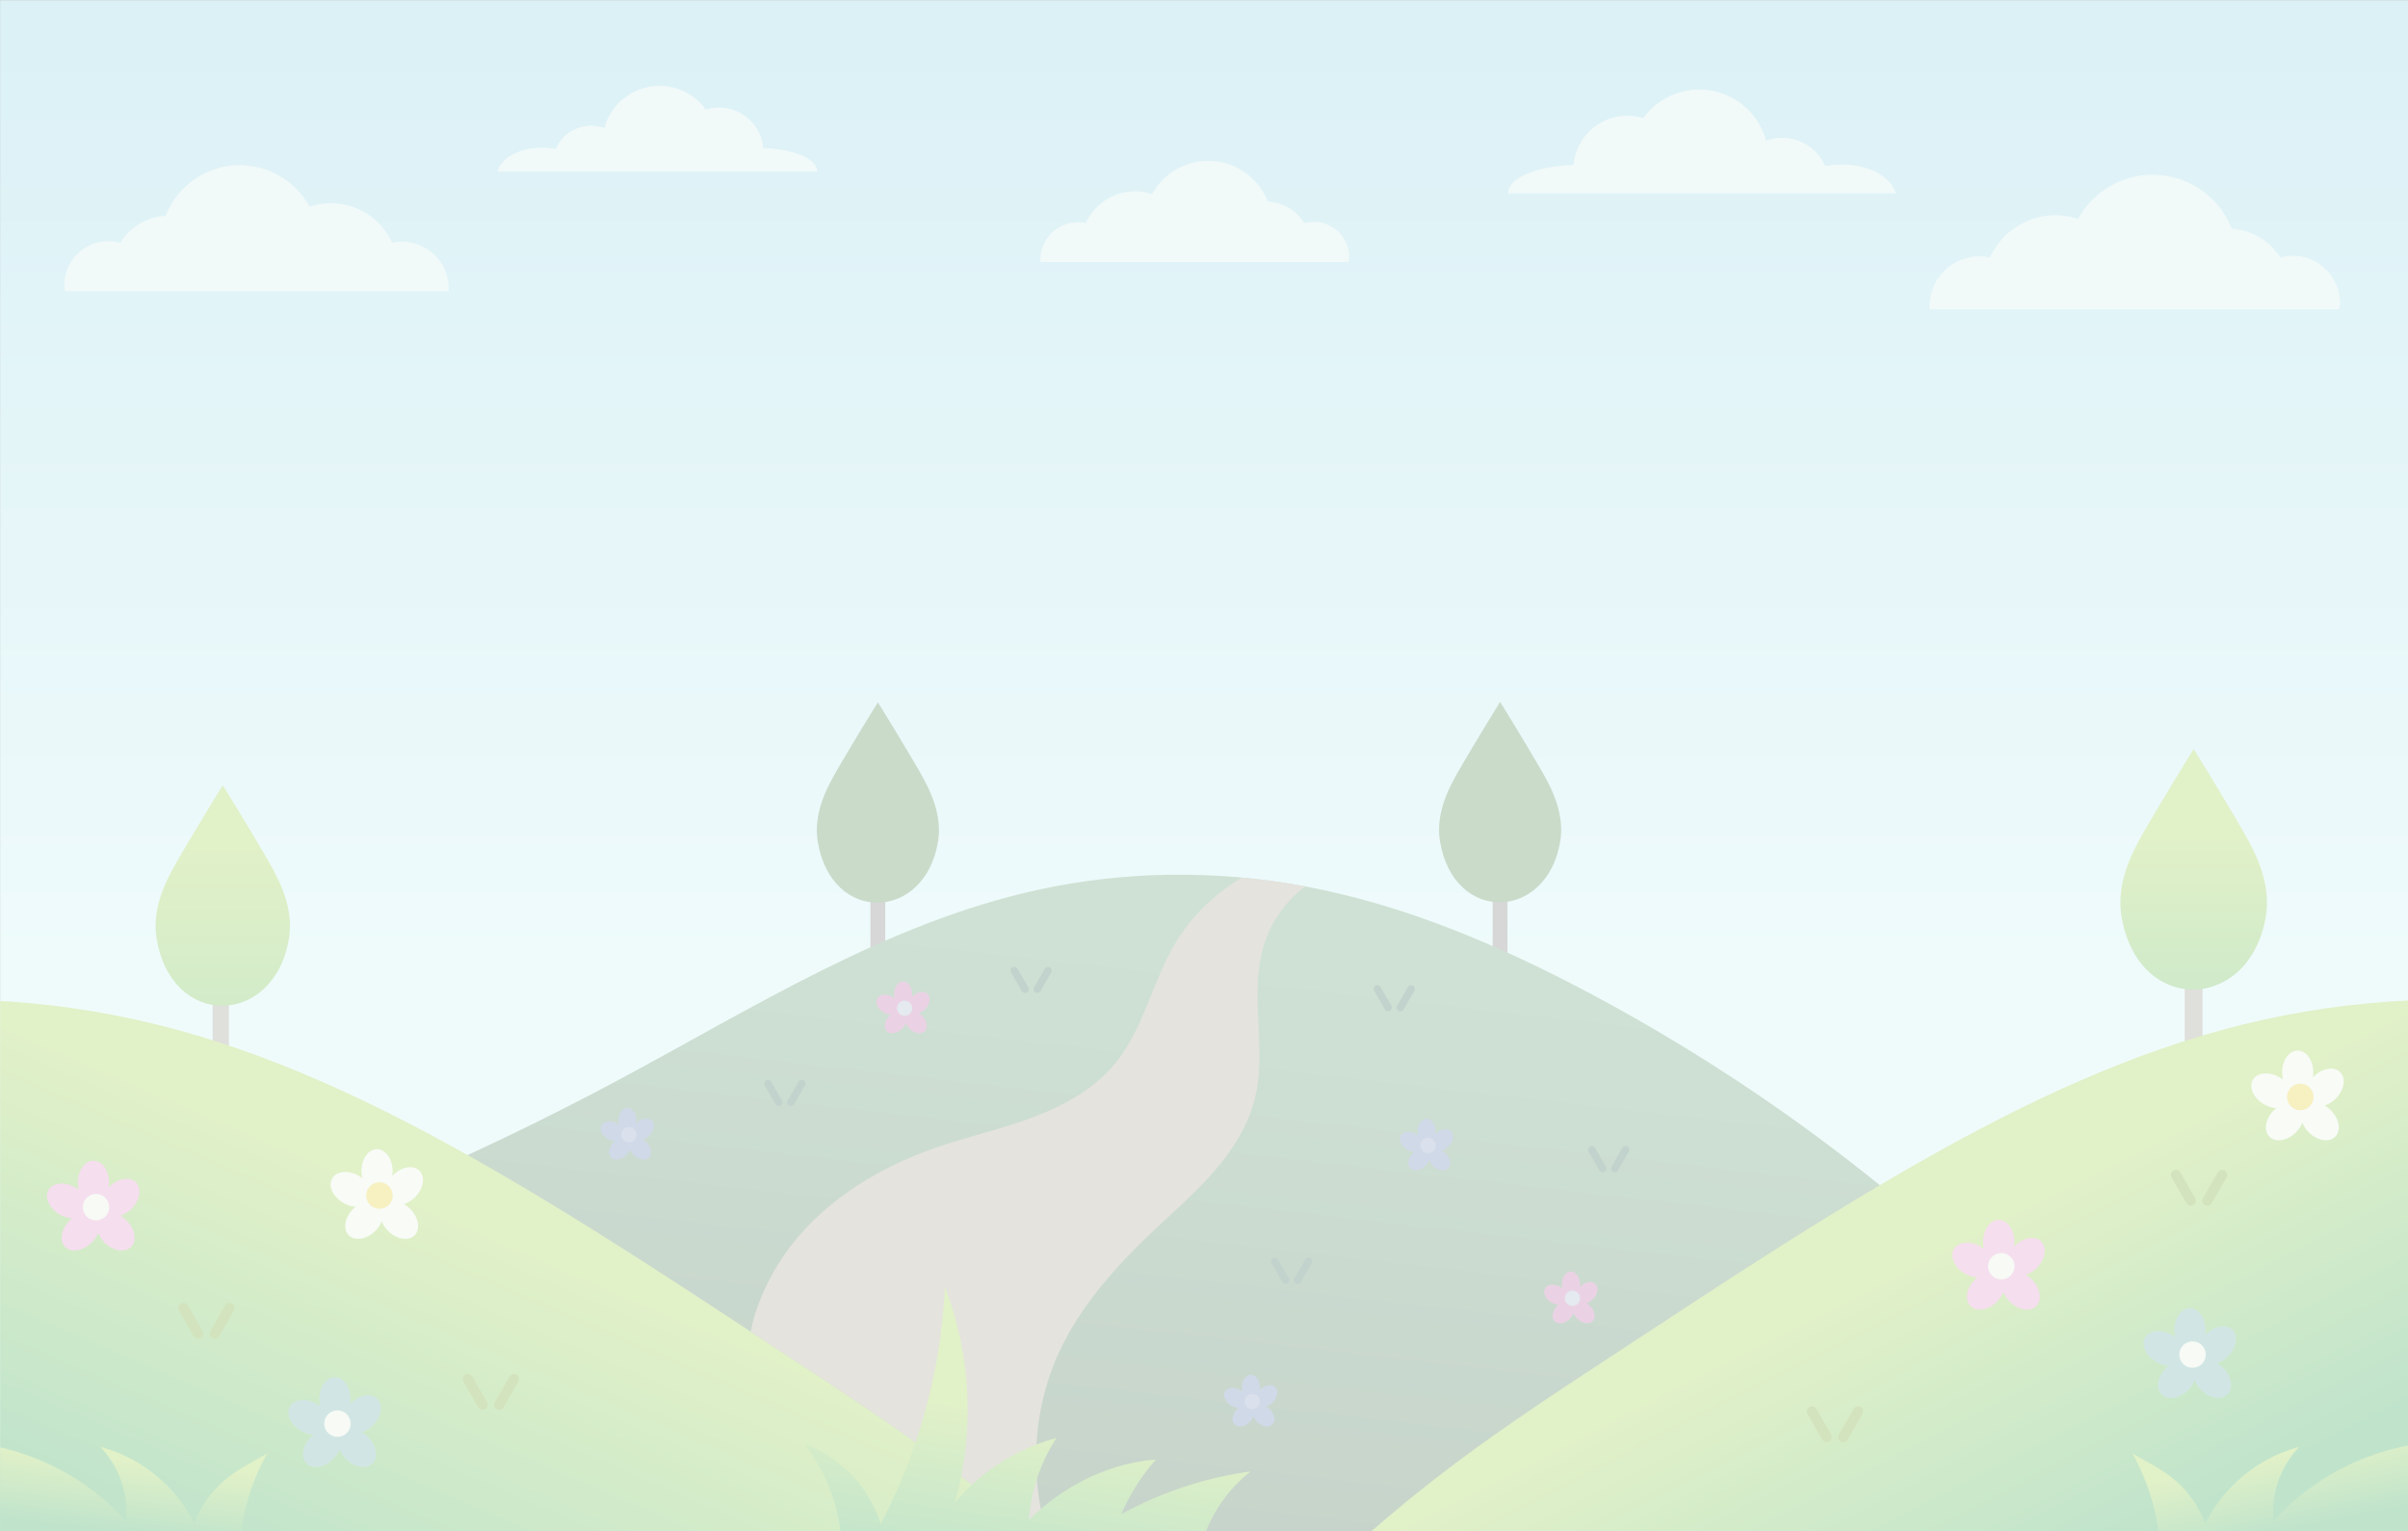 <?xml version='1.0' encoding='utf-8'?>
<svg opacity="0.3" xmlns:xlink="http://www.w3.org/1999/xlink" xmlns="http://www.w3.org/2000/svg" width="1283.2mm" height="815.64mm" version="1.1" viewBox="0 0 1283.2 815.64"><rect x="0" y="0" width="1283.2" height="815.64" fill="#333333" stroke="none"/><defs><linearGradient id="a"><stop stop-color="#9bcf46" offset="0"/><stop stop-color="#2ba352" offset="1"/></linearGradient><linearGradient id="j" x1="558.07" x2="552.61" y1="801.86" y2="849.68" gradientUnits="userSpaceOnUse"><stop stop-color="#5e9b70" offset="0"/><stop stop-color="#426e4f" offset="1"/></linearGradient><linearGradient id="i" x1="482.81" x2="469.47" y1="818.81" y2="849.76" gradientUnits="userSpaceOnUse" xlink:href="#a"/><linearGradient id="h" x1="621.4" x2="634.47" y1="824.13" y2="849.68" gradientUnits="userSpaceOnUse" xlink:href="#a"/><linearGradient id="g" x1="463.97" x2="463.32" y1="843.32" y2="849.21" gradientUnits="userSpaceOnUse" xlink:href="#a"/><linearGradient id="f" x1="643.81" x2="645.06" y1="843.54" y2="849.54" gradientUnits="userSpaceOnUse" xlink:href="#a"/><linearGradient id="e" x1="540.02" x2="538.03" y1="840.87" y2="854.4" gradientTransform="translate(0 -.968)" gradientUnits="userSpaceOnUse" xlink:href="#a"/><linearGradient id="d" x1="655" x2="655" y1="803.87" y2="724.24" gradientUnits="userSpaceOnUse"><stop stop-color="#caf1f2" offset="0"/><stop stop-color="#86cfe1" offset="1"/></linearGradient><linearGradient id="c" x1="476.03" x2="476.03" y1="793.48" y2="824.23" gradientUnits="userSpaceOnUse" xlink:href="#a"/><linearGradient id="b" x1="637" x2="637" y1="792.67" y2="816.58" gradientUnits="userSpaceOnUse" xlink:href="#a"/><clipPath id="k"><rect x="457.75" y="724.3" width="197.19" height="125.33" fill="#782121" opacity=".5" style="paint-order:fill markers stroke"/></clipPath></defs><g transform="translate(-3192.6 1230.6)"><g transform="matrix(6.508 0 0 6.508 213.64 -5944.2)" clip-path="url(#k)" stroke-width=".154"><rect x="457.66" y="724.24" width="197.34" height="125.43" fill="url(#d)" style="paint-order:fill markers stroke"/><path d="m529.01 794.94v8.28h1.214v-8.28a1.99 1.794 0 0 1-0.607 0.088 1.99 1.794 0 0 1-0.607-0.088z" fill="#797a79" style="paint-order:fill markers stroke"/><path d="m579.96 794.91v8.28h1.214v-8.28a1.99 1.794 0 0 1-0.607 0.088 1.99 1.794 0 0 1-0.607-0.088z" fill="#797a79" style="paint-order:fill markers stroke"/><path d="m553.62 795.88c-0.913 0.011-1.827 0.045-2.738 0.102-0.912 0.057-1.822 0.136-2.73 0.238s-1.812 0.228-2.713 0.376-1.798 0.32-2.691 0.515c-1.548 0.338-3.073 0.742-4.579 1.202-1.506 0.461-2.992 0.978-4.463 1.541s-2.925 1.172-4.367 1.817c-1.442 0.645-2.871 1.326-4.291 2.033s-2.83 1.439-4.234 2.186c-1.404 0.747-2.802 1.51-4.198 2.277-2.791 1.535-5.569 3.09-8.364 4.582-1.543 0.824-3.094 1.63-4.655 2.42s-3.13 1.561-4.708 2.315-3.164 1.49-4.758 2.209c-1.594 0.719-3.196 1.42-4.806 2.103s-3.228 1.348-4.852 1.995c-1.625 0.647-3.256 1.276-4.895 1.887-1.639 0.611-3.285 1.202-4.937 1.776-1.652 0.574-3.311 1.129-4.975 1.666l-13.217 20.555h199.06l-31.638-17.339c-1.318-1.333-2.662-2.64-4.03-3.921-1.368-1.281-2.76-2.537-4.175-3.766s-2.854-2.431-4.314-3.606c-1.461-1.175-2.943-2.321-4.447-3.44s-3.029-2.209-4.574-3.271c-1.545-1.061-3.11-2.094-4.694-3.096s-3.186-1.974-4.807-2.916c-1.621-0.942-3.259-1.853-4.914-2.733-1.845-0.98-3.716-1.923-5.613-2.81-0.948-0.443-1.903-0.872-2.864-1.285-0.961-0.413-1.929-0.81-2.903-1.188-0.974-0.378-1.955-0.737-2.942-1.075s-1.981-0.655-2.982-0.949-2.008-0.564-3.022-0.808c-1.014-0.245-2.034-0.463-3.061-0.654-0.898-0.167-1.8-0.312-2.706-0.435s-1.814-0.223-2.724-0.302c-0.91-0.078-1.823-0.135-2.736-0.168-0.913-0.034-1.826-0.045-2.74-0.034z" fill="url(#j)" stop-color="#000000" style="paint-order:stroke markers fill"/><path d="m529.62 781.77c-0.141 0.227-0.283 0.454-0.424 0.682-0.294 0.478-0.588 0.957-0.879 1.437-0.292 0.48-0.581 0.961-0.87 1.443-0.288 0.482-0.576 0.966-0.861 1.451-0.126 0.213-0.251 0.428-0.375 0.643-0.123 0.215-0.245 0.433-0.362 0.652-0.117 0.22-0.23 0.441-0.338 0.667-0.054 0.113-0.106 0.227-0.156 0.341-0.051 0.115-0.099 0.231-0.146 0.348-0.047 0.117-0.092 0.235-0.134 0.355-0.043 0.12-0.083 0.241-0.12 0.362-0.038 0.122-0.072 0.244-0.104 0.368-0.032 0.124-0.061 0.248-0.087 0.373s-0.049 0.251-0.068 0.378c-0.019 0.127-0.035 0.254-0.047 0.381s-0.021 0.255-0.025 0.384c-4e-3 0.128-4e-3 0.257 0 0.385 4e-3 0.124 0.013 0.248 0.025 0.372 0.012 0.124 0.028 0.246 0.048 0.369 1.109 6.802 8.786 6.549 9.849 0 0.02-0.122 0.036-0.245 0.048-0.369 0.012-0.124 0.021-0.248 0.025-0.372 4e-3 -0.129 4e-3 -0.257 0-0.385-4e-3 -0.128-0.012-0.256-0.024-0.384s-0.028-0.255-0.048-0.381c-0.019-0.127-0.042-0.253-0.068-0.378s-0.055-0.25-0.087-0.373c-0.032-0.124-0.067-0.246-0.104-0.368-0.038-0.122-0.078-0.243-0.12-0.362-0.043-0.12-0.087-0.238-0.134-0.355-0.047-0.117-0.095-0.233-0.146-0.348-0.051-0.115-0.103-0.229-0.156-0.341-0.107-0.226-0.22-0.448-0.338-0.667s-0.239-0.437-0.362-0.652c-0.123-0.215-0.249-0.43-0.375-0.643-0.285-0.485-0.573-0.968-0.861-1.451-0.288-0.482-0.578-0.963-0.87-1.443-0.292-0.48-0.585-0.959-0.879-1.437-0.141-0.228-0.282-0.455-0.424-0.682z" fill="#4d854e" stop-color="#000000" style="paint-order:stroke markers fill"/><path d="m580.57 781.74c-0.141 0.227-0.283 0.454-0.424 0.682-0.294 0.478-0.588 0.957-0.879 1.437-0.292 0.48-0.581 0.961-0.87 1.443-0.288 0.482-0.576 0.966-0.861 1.451-0.126 0.213-0.251 0.428-0.375 0.643-0.123 0.215-0.245 0.433-0.362 0.652-0.117 0.22-0.23 0.441-0.338 0.667-0.054 0.113-0.106 0.227-0.156 0.341-0.051 0.115-0.099 0.231-0.146 0.348-0.047 0.117-0.092 0.235-0.134 0.355-0.043 0.12-0.083 0.241-0.12 0.362-0.038 0.122-0.072 0.244-0.104 0.368-0.032 0.124-0.061 0.248-0.087 0.373s-0.049 0.251-0.068 0.378c-0.019 0.127-0.035 0.254-0.047 0.381s-0.021 0.255-0.025 0.384c-4e-3 0.128-4e-3 0.257 0 0.385 4e-3 0.124 0.013 0.248 0.025 0.372 0.012 0.124 0.028 0.246 0.048 0.369 1.109 6.802 8.786 6.549 9.849 0 0.02-0.122 0.036-0.245 0.048-0.369 0.012-0.124 0.021-0.248 0.025-0.372 4e-3 -0.129 4e-3 -0.257 0-0.385-4e-3 -0.128-0.012-0.256-0.024-0.384s-0.028-0.255-0.048-0.381c-0.019-0.127-0.042-0.253-0.068-0.378s-0.055-0.25-0.087-0.373c-0.032-0.124-0.067-0.246-0.104-0.368-0.038-0.122-0.078-0.243-0.12-0.362-0.043-0.12-0.087-0.238-0.134-0.355-0.047-0.117-0.095-0.233-0.146-0.348-0.051-0.115-0.103-0.229-0.156-0.341-0.107-0.226-0.22-0.448-0.338-0.667s-0.239-0.437-0.362-0.652c-0.123-0.215-0.249-0.43-0.375-0.643-0.285-0.485-0.573-0.968-0.861-1.451-0.288-0.482-0.578-0.963-0.87-1.443-0.292-0.48-0.585-0.959-0.879-1.437-0.141-0.228-0.282-0.455-0.424-0.682z" fill="#4d854e" stop-color="#000000" style="paint-order:stroke markers fill"/><path d="m475.15 803.36v9.108h1.335v-9.108a2.189 1.973 0 0 1-0.667 0.097 2.189 1.973 0 0 1-0.667-0.097z" fill="#949587" style="paint-order:fill markers stroke"/><path d="m475.98 788.57c-0.155 0.25-0.312 0.5-0.466 0.75-0.324 0.525-0.647 1.052-0.967 1.58-0.321 0.528-0.639 1.057-0.957 1.587-0.317 0.531-0.633 1.062-0.947 1.596-0.138 0.235-0.276 0.47-0.412 0.707-0.136 0.237-0.27 0.476-0.399 0.717-0.129 0.242-0.253 0.486-0.371 0.734-0.059 0.124-0.117 0.249-0.172 0.376-0.056 0.126-0.109 0.254-0.16 0.383-0.051 0.129-0.101 0.259-0.148 0.39-0.047 0.131-0.091 0.265-0.132 0.398-0.041 0.134-0.08 0.269-0.115 0.405-0.035 0.136-0.068 0.273-0.096 0.411-0.029 0.138-0.054 0.276-0.075 0.416s-0.038 0.279-0.052 0.419c-0.013 0.14-0.023 0.281-0.027 0.422-4e-3 0.141-4e-3 0.282 0 0.424 4e-3 0.137 0.014 0.273 0.027 0.409 0.013 0.136 0.031 0.271 0.053 0.405 1.22 7.482 9.665 7.204 10.834 0 0.022-0.134 0.039-0.269 0.053-0.405 0.013-0.136 0.023-0.272 0.027-0.409 4e-3 -0.141 4e-3 -0.283 0-0.424-4e-3 -0.141-0.013-0.282-0.027-0.422-0.013-0.14-0.031-0.28-0.052-0.419s-0.046-0.278-0.075-0.416c-0.029-0.138-0.061-0.275-0.096-0.411-0.035-0.136-0.074-0.271-0.115-0.405-0.041-0.134-0.085-0.267-0.132-0.398-0.047-0.131-0.096-0.261-0.148-0.39-0.051-0.129-0.105-0.256-0.16-0.383-0.056-0.126-0.113-0.251-0.172-0.376-0.118-0.248-0.242-0.492-0.371-0.734-0.129-0.242-0.263-0.48-0.399-0.717s-0.274-0.473-0.412-0.707c-0.314-0.533-0.63-1.065-0.947-1.596-0.317-0.531-0.636-1.059-0.957-1.587-0.321-0.528-0.643-1.055-0.967-1.58-0.155-0.251-0.311-0.5-0.466-0.75z" fill="url(#c)" stop-color="#000000" style="paint-order:stroke markers fill"/><path d="m456.76 806.16-0.31 43.512 85.783 0.207c-1.151-1.009-2.322-1.997-3.511-2.962-1.189-0.965-2.396-1.907-3.62-2.826-1.085-0.815-2.184-1.611-3.293-2.393-1.109-0.783-2.227-1.551-3.351-2.312-2.249-1.52-4.522-3.005-6.792-4.494-2.059-1.35-4.115-2.704-6.176-4.051-2.061-1.347-4.127-2.688-6.203-4.011-2.076-1.323-4.162-2.629-6.266-3.907-1.052-0.639-2.107-1.271-3.168-1.895-1.061-0.624-2.127-1.239-3.198-1.845-1.033-0.584-2.072-1.16-3.118-1.724s-2.098-1.117-3.157-1.656c-1.059-0.539-2.126-1.065-3.199-1.575s-2.154-1.002-3.242-1.476-2.183-0.93-3.287-1.364c-1.103-0.434-2.214-0.847-3.333-1.236-1.119-0.389-2.246-0.754-3.381-1.093-1.135-0.339-2.279-0.651-3.431-0.934-1.125-0.277-2.258-0.526-3.396-0.746s-2.281-0.413-3.429-0.577c-1.147-0.164-2.298-0.299-3.453-0.406-1.154-0.107-2.311-0.185-3.469-0.235z" fill="url(#i)" stop-color="#000000" style="paint-order:stroke markers fill"/><path d="m636.63 801.4v9.936h1.456v-9.936a2.388 2.152 0 0 1-0.728 0.106 2.388 2.152 0 0 1-0.728-0.106z" fill="#949587" style="paint-order:fill markers stroke"/><path d="m655.2 806.16 0.31 43.512-85.783 0.207c1.151-1.009 2.322-1.997 3.511-2.962 1.189-0.965 2.396-1.907 3.62-2.826 1.085-0.815 2.184-1.611 3.293-2.393 1.109-0.783 2.227-1.551 3.351-2.312 2.249-1.52 4.522-3.005 6.792-4.494 2.059-1.35 4.115-2.704 6.176-4.051 2.061-1.347 4.127-2.688 6.203-4.011 2.076-1.323 4.162-2.629 6.266-3.907 1.052-0.639 2.107-1.271 3.168-1.895 1.061-0.624 2.127-1.239 3.198-1.845 1.033-0.584 2.072-1.16 3.118-1.724 1.046-0.564 2.098-1.117 3.158-1.656 1.059-0.539 2.125-1.065 3.199-1.575s2.154-1.002 3.242-1.476 2.183-0.93 3.287-1.364c1.103-0.434 2.214-0.847 3.333-1.236 1.119-0.389 2.246-0.754 3.381-1.093 1.135-0.339 2.279-0.651 3.431-0.934 1.125-0.277 2.258-0.526 3.396-0.746s2.281-0.413 3.429-0.577c1.147-0.164 2.298-0.299 3.453-0.406s2.311-0.185 3.469-0.235z" fill="url(#h)" stop-color="#000000" style="paint-order:stroke markers fill"/><path d="m543.43 849.68c-0.204-0.71-0.388-1.425-0.518-2.153-0.151-0.849-0.251-1.707-0.301-2.568-0.049-0.861-0.048-1.724 5e-3 -2.585 0.053-0.86 0.158-1.717 0.314-2.564 0.156-0.847 0.364-1.684 0.624-2.505 0.26-0.821 0.572-1.626 0.936-2.408 0.223-0.478 0.463-0.947 0.719-1.407 0.256-0.459 0.527-0.909 0.812-1.351 0.57-0.883 1.196-1.733 1.861-2.553 0.665-0.82 1.371-1.611 2.102-2.378 0.731-0.767 1.488-1.51 2.257-2.234 0.84-0.792 1.698-1.567 2.535-2.363 0.837-0.796 1.652-1.612 2.407-2.486 0.377-0.437 0.74-0.89 1.081-1.36s0.658-0.954 0.946-1.455c0.287-0.501 0.545-1.017 0.764-1.549 0.219-0.531 0.4-1.078 0.536-1.639 0.123-0.51 0.207-1.025 0.263-1.544 0.055-0.519 0.082-1.042 0.09-1.567 0.016-1.049-0.041-2.106-0.091-3.153-0.05-1.048-0.09-2.107-0.04-3.155 0.025-0.524 0.073-1.045 0.153-1.561 0.08-0.515 0.193-1.025 0.349-1.526 0.122-0.393 0.271-0.778 0.443-1.151 0.173-0.374 0.37-0.736 0.59-1.084 0.22-0.348 0.461-0.682 0.724-0.998 0.263-0.317 0.546-0.617 0.849-0.896 0.25-0.231 0.519-0.439 0.792-0.641-0.036-7e-3 -0.072-0.017-0.108-0.023-0.898-0.167-1.8-0.312-2.706-0.435-0.797-0.108-1.598-0.192-2.399-0.266-0.449 0.264-0.885 0.549-1.306 0.856-0.425 0.31-0.835 0.642-1.227 0.993s-0.767 0.722-1.121 1.111c-0.354 0.389-0.689 0.795-1.001 1.218-0.312 0.423-0.602 0.863-0.868 1.317-0.458 0.784-0.845 1.605-1.203 2.439-0.359 0.835-0.689 1.683-1.036 2.522s-0.712 1.677-1.136 2.481c-0.212 0.402-0.439 0.795-0.684 1.175-0.246 0.38-0.51 0.748-0.798 1.098-0.439 0.533-0.926 1.019-1.45 1.462-0.524 0.443-1.085 0.844-1.672 1.208-0.587 0.364-1.2 0.691-1.829 0.988-0.628 0.296-1.272 0.561-1.92 0.8-1.295 0.479-2.621 0.868-3.948 1.252s-2.657 0.761-3.962 1.215c-0.611 0.213-1.217 0.445-1.816 0.696-0.599 0.251-1.192 0.52-1.774 0.81-0.582 0.289-1.154 0.598-1.714 0.927-0.56 0.329-1.107 0.677-1.639 1.046-0.532 0.369-1.048 0.757-1.546 1.166-0.498 0.409-0.977 0.838-1.436 1.289-0.459 0.45-0.897 0.922-1.31 1.414-0.414 0.492-0.803 1.006-1.167 1.541-0.5 0.736-0.945 1.508-1.333 2.308-0.388 0.8-0.718 1.628-0.989 2.475-0.142 0.445-0.222 0.906-0.33 1.36 0.819 0.538 1.639 1.075 2.458 1.612 2.27 1.489 4.543 2.974 6.792 4.494 1.124 0.76 2.243 1.529 3.351 2.312 1.109 0.783 2.207 1.578 3.293 2.393 1.225 0.919 2.432 1.861 3.62 2.826 1.106 0.898 2.192 1.819 3.266 2.755z" fill="#a5a28f" stop-color="#000000" style="paint-order:stroke markers fill"/><path d="m535.11 829.59c-0.032 0.678-0.078 1.355-0.139 2.031-0.061 0.676-0.137 1.351-0.228 2.023-0.09 0.673-0.195 1.343-0.315 2.011-0.12 0.668-0.254 1.334-0.403 1.996-0.111 0.494-0.23 0.987-0.358 1.477-0.127 0.49-0.263 0.979-0.406 1.465-0.143 0.486-0.294 0.97-0.453 1.451-0.159 0.481-0.325 0.959-0.5 1.435-0.174 0.476-0.357 0.948-0.547 1.418-0.19 0.47-0.387 0.937-0.592 1.4-0.205 0.463-0.418 0.923-0.638 1.38-0.22 0.456-0.447 0.909-0.682 1.358-0.095-0.305-0.204-0.606-0.327-0.9-0.123-0.295-0.26-0.584-0.41-0.866-0.15-0.282-0.313-0.556-0.489-0.823-0.176-0.266-0.364-0.525-0.565-0.774-0.144-0.179-0.294-0.352-0.45-0.52s-0.317-0.331-0.484-0.488c-0.167-0.157-0.34-0.309-0.517-0.454s-0.359-0.286-0.546-0.419c-0.187-0.133-0.377-0.261-0.573-0.381-0.195-0.121-0.394-0.234-0.597-0.342s-0.41-0.208-0.619-0.301c-0.21-0.093-0.422-0.179-0.638-0.258 0.163 0.211 0.319 0.426 0.47 0.645s0.296 0.443 0.434 0.67c0.138 0.227 0.271 0.458 0.396 0.692 0.126 0.234 0.245 0.472 0.358 0.713 0.113 0.241 0.219 0.485 0.319 0.732 0.1 0.247 0.193 0.496 0.279 0.748 0.086 0.252 0.165 0.506 0.237 0.762 0.072 0.256 0.137 0.514 0.194 0.774 0.075 0.338 0.138 0.68 0.189 1.023 0.025 0.167 0.037 0.335 0.056 0.502h29.857c0.09-0.233 0.188-0.464 0.292-0.691 0.105-0.227 0.216-0.452 0.335-0.672 0.119-0.22 0.244-0.437 0.377-0.649 0.132-0.212 0.272-0.42 0.417-0.624 0.162-0.226 0.332-0.447 0.509-0.662 0.177-0.215 0.363-0.423 0.554-0.624 0.192-0.202 0.391-0.396 0.596-0.584s0.418-0.368 0.636-0.541c-0.427 0.059-0.853 0.127-1.277 0.204-0.424 0.077-0.847 0.162-1.268 0.257-0.421 0.095-0.839 0.198-1.256 0.31-0.416 0.112-0.83 0.233-1.242 0.362-0.48 0.151-0.957 0.314-1.429 0.488-0.472 0.174-0.94 0.36-1.403 0.558-0.463 0.197-0.921 0.406-1.374 0.626-0.453 0.22-0.9 0.45-1.341 0.692 0.103-0.239 0.212-0.476 0.326-0.71 0.114-0.234 0.234-0.466 0.359-0.695s0.256-0.454 0.391-0.676c0.136-0.222 0.276-0.442 0.422-0.658 0.205-0.303 0.419-0.599 0.643-0.888 0.224-0.289 0.458-0.57 0.7-0.843-0.103 7e-3 -0.207 0.016-0.31 0.026-0.238 0.022-0.476 0.051-0.712 0.086s-0.472 0.075-0.706 0.121c-0.234 0.046-0.468 0.098-0.7 0.155-0.232 0.057-0.463 0.12-0.692 0.188-0.229 0.068-0.457 0.141-0.683 0.219-0.226 0.078-0.45 0.162-0.673 0.25-0.223 0.088-0.443 0.181-0.662 0.278-0.219 0.097-0.435 0.199-0.649 0.306-0.214 0.106-0.425 0.217-0.634 0.332-0.209 0.115-0.416 0.234-0.62 0.357-0.204 0.123-0.406 0.251-0.605 0.382s-0.396 0.267-0.589 0.407c-0.194 0.139-0.384 0.283-0.572 0.43-0.188 0.147-0.372 0.298-0.554 0.453-0.182 0.155-0.36 0.313-0.535 0.475-0.175 0.162-0.347 0.328-0.515 0.497 0.019-0.26 0.045-0.52 0.079-0.779 0.033-0.259 0.073-0.517 0.121-0.774 0.048-0.257 0.102-0.512 0.164-0.766s0.13-0.506 0.205-0.756c0.097-0.322 0.206-0.641 0.326-0.956 0.12-0.315 0.251-0.625 0.393-0.931 0.142-0.305 0.295-0.606 0.458-0.901 0.163-0.295 0.337-0.584 0.52-0.866-0.261 0.07-0.52 0.146-0.777 0.228-0.257 0.083-0.512 0.171-0.765 0.267-0.253 0.095-0.503 0.197-0.751 0.304-0.248 0.107-0.493 0.221-0.735 0.341-0.242 0.12-0.481 0.245-0.717 0.376-0.236 0.131-0.469 0.268-0.698 0.411-0.229 0.143-0.455 0.292-0.676 0.445s-0.44 0.313-0.654 0.478c-0.232 0.179-0.46 0.364-0.682 0.556s-0.44 0.389-0.652 0.592c-0.212 0.203-0.418 0.412-0.619 0.626s-0.396 0.433-0.584 0.658c0.085-0.307 0.165-0.615 0.24-0.924 0.075-0.309 0.144-0.62 0.209-0.932s0.123-0.625 0.177-0.938c0.054-0.314 0.102-0.628 0.145-0.944 0.043-0.315 0.081-0.631 0.114-0.948 0.033-0.317 0.06-0.634 0.082-0.951 0.022-0.318 0.038-0.635 0.05-0.953 0.011-0.318 0.017-0.636 0.018-0.954 5.3e-4 -0.431-9e-3 -0.863-0.028-1.294-0.019-0.431-0.048-0.862-0.087-1.291s-0.088-0.858-0.147-1.286c-0.059-0.427-0.127-0.854-0.205-1.278-0.078-0.424-0.165-0.847-0.263-1.267-0.097-0.42-0.204-0.839-0.32-1.254-0.116-0.416-0.242-0.828-0.377-1.238-0.135-0.41-0.28-0.816-0.434-1.22z" fill="url(#e)" style="paint-order:fill markers stroke"/><path d="m453.55 842.24c0.137 0.189 0.271 0.38 0.399 0.575 0.129 0.195 0.253 0.392 0.373 0.592 0.12 0.2 0.235 0.403 0.346 0.608 0.111 0.205 0.218 0.413 0.319 0.623 0.102 0.21 0.199 0.422 0.291 0.637 0.092 0.214 0.18 0.43 0.263 0.649 0.083 0.218 0.161 0.438 0.234 0.66 0.073 0.222 0.141 0.445 0.204 0.67 0.082 0.295 0.156 0.592 0.221 0.89 0.065 0.299 0.121 0.6 0.169 0.902 0.033 0.208 0.055 0.418 0.08 0.627h21.036c0.028-0.217 0.056-0.434 0.092-0.65 0.05-0.296 0.107-0.591 0.172-0.885s0.136-0.585 0.216-0.875c0.08-0.29 0.167-0.577 0.261-0.862 0.09-0.273 0.187-0.544 0.291-0.813 0.103-0.268 0.213-0.534 0.33-0.797s0.239-0.523 0.368-0.78c0.129-0.257 0.265-0.511 0.406-0.762-0.06 0.035-0.12 0.069-0.181 0.103-0.279 0.158-0.56 0.314-0.841 0.471s-0.56 0.315-0.836 0.48c-0.138 0.082-0.274 0.166-0.41 0.251-0.135 0.086-0.269 0.173-0.402 0.263-0.132 0.09-0.262 0.183-0.39 0.279-0.128 0.096-0.254 0.195-0.377 0.298-0.142 0.119-0.28 0.242-0.414 0.369-0.134 0.128-0.264 0.26-0.389 0.396-0.125 0.136-0.246 0.277-0.363 0.421s-0.228 0.293-0.335 0.444c-0.107 0.151-0.208 0.306-0.305 0.464s-0.188 0.319-0.274 0.483c-0.086 0.164-0.168 0.331-0.243 0.5-0.075 0.169-0.145 0.341-0.209 0.515-0.083-0.165-0.17-0.328-0.26-0.489-0.09-0.161-0.184-0.32-0.282-0.477-0.098-0.157-0.199-0.311-0.303-0.464s-0.213-0.302-0.325-0.449c-0.112-0.147-0.227-0.292-0.345-0.434-0.118-0.142-0.239-0.282-0.364-0.418-0.124-0.137-0.251-0.27-0.382-0.401-0.13-0.131-0.264-0.258-0.4-0.383-0.178-0.163-0.362-0.321-0.55-0.473-0.188-0.152-0.381-0.298-0.577-0.439-0.197-0.141-0.397-0.275-0.602-0.404-0.205-0.129-0.413-0.251-0.625-0.367-0.212-0.116-0.428-0.227-0.646-0.33-0.218-0.104-0.44-0.201-0.664-0.291-0.224-0.09-0.451-0.174-0.68-0.251-0.229-0.077-0.461-0.147-0.694-0.21 0.092 0.097 0.182 0.196 0.269 0.298s0.172 0.206 0.254 0.312c0.082 0.106 0.161 0.214 0.237 0.324 0.076 0.11 0.15 0.223 0.22 0.336 0.07 0.114 0.138 0.229 0.203 0.347 0.065 0.117 0.126 0.236 0.184 0.357 0.058 0.12 0.114 0.243 0.166 0.366 0.052 0.123 0.101 0.248 0.146 0.374 0.049 0.134 0.093 0.27 0.134 0.406 0.041 0.137 0.078 0.274 0.111 0.412s0.063 0.278 0.089 0.419 0.048 0.281 0.066 0.423 0.032 0.283 0.042 0.425c0.01 0.142 0.017 0.285 0.019 0.427 2e-3 0.143 8.1e-4 0.285-5e-3 0.427-5e-3 0.142-0.015 0.284-0.028 0.426-0.218-0.241-0.442-0.476-0.672-0.706s-0.465-0.454-0.706-0.672-0.486-0.431-0.737-0.638c-0.251-0.206-0.507-0.407-0.768-0.6-0.209-0.155-0.42-0.306-0.635-0.452-0.215-0.146-0.432-0.289-0.652-0.427-0.22-0.138-0.443-0.271-0.669-0.4-0.226-0.129-0.454-0.254-0.684-0.374-0.23-0.12-0.463-0.236-0.698-0.347s-0.472-0.217-0.711-0.319c-0.239-0.102-0.48-0.199-0.723-0.292s-0.488-0.18-0.734-0.264c-0.246-0.083-0.494-0.162-0.743-0.235-0.249-0.074-0.5-0.142-0.752-0.206-0.252-0.064-0.505-0.123-0.759-0.177-0.254-0.054-0.509-0.104-0.765-0.148s-0.513-0.083-0.77-0.117c-0.258-0.034-0.516-0.063-0.775-0.087-0.259-0.024-0.518-0.043-0.777-0.056s-0.519-0.022-0.779-0.025z" fill="url(#g)" style="paint-order:fill markers stroke"/><path d="m658.41 842.24c-0.137 0.189-0.271 0.38-0.4 0.575-0.129 0.195-0.253 0.392-0.373 0.592-0.12 0.2-0.235 0.403-0.346 0.608-0.111 0.205-0.218 0.413-0.319 0.623-0.102 0.21-0.199 0.422-0.291 0.637-0.092 0.214-0.18 0.43-0.263 0.649-0.083 0.218-0.161 0.438-0.234 0.66-0.073 0.222-0.141 0.445-0.204 0.67-0.082 0.295-0.156 0.592-0.221 0.89-0.065 0.299-0.121 0.6-0.169 0.902-0.033 0.208-0.055 0.418-0.08 0.627h-21.036c-0.028-0.217-0.056-0.434-0.092-0.65-0.05-0.296-0.107-0.591-0.172-0.885s-0.136-0.585-0.216-0.875c-0.08-0.29-0.167-0.577-0.261-0.862-0.09-0.273-0.187-0.544-0.291-0.813-0.103-0.268-0.213-0.534-0.33-0.797s-0.239-0.523-0.368-0.78c-0.129-0.257-0.265-0.511-0.406-0.762 0.06 0.035 0.12 0.069 0.181 0.103 0.279 0.158 0.56 0.314 0.841 0.471s0.56 0.315 0.836 0.48c0.138 0.082 0.274 0.166 0.41 0.251 0.135 0.086 0.269 0.173 0.402 0.263 0.132 0.09 0.262 0.183 0.39 0.279 0.128 0.096 0.254 0.195 0.377 0.298 0.142 0.119 0.28 0.242 0.414 0.369 0.134 0.128 0.264 0.26 0.389 0.396 0.125 0.136 0.246 0.277 0.363 0.421s0.228 0.293 0.335 0.444c0.107 0.151 0.208 0.306 0.305 0.464s0.188 0.319 0.274 0.483c0.086 0.164 0.168 0.331 0.243 0.5 0.075 0.169 0.145 0.341 0.209 0.515 0.083-0.165 0.17-0.328 0.26-0.489 0.09-0.161 0.184-0.32 0.282-0.477 0.098-0.157 0.199-0.311 0.303-0.464s0.213-0.302 0.325-0.449c0.112-0.147 0.227-0.292 0.345-0.434 0.118-0.142 0.239-0.282 0.364-0.418 0.124-0.137 0.251-0.27 0.382-0.401 0.13-0.131 0.264-0.258 0.4-0.383 0.178-0.163 0.362-0.321 0.55-0.473 0.188-0.152 0.381-0.298 0.577-0.439 0.197-0.141 0.397-0.275 0.602-0.404 0.205-0.129 0.413-0.251 0.625-0.367 0.212-0.116 0.428-0.227 0.646-0.33 0.218-0.104 0.44-0.201 0.664-0.291 0.224-0.09 0.451-0.174 0.68-0.251 0.229-0.077 0.461-0.147 0.694-0.21-0.092 0.097-0.182 0.196-0.269 0.298-0.087 0.102-0.172 0.206-0.254 0.312-0.082 0.106-0.161 0.214-0.237 0.324-0.076 0.11-0.15 0.223-0.22 0.336-0.07 0.114-0.138 0.229-0.203 0.347-0.065 0.117-0.126 0.236-0.184 0.357-0.058 0.12-0.114 0.243-0.166 0.366-0.052 0.123-0.101 0.248-0.146 0.374-0.049 0.134-0.093 0.27-0.134 0.406-0.041 0.137-0.078 0.274-0.111 0.412s-0.063 0.278-0.089 0.419-0.048 0.281-0.066 0.423-0.032 0.283-0.042 0.425c-0.01 0.142-0.017 0.285-0.019 0.427-2e-3 0.143-8.1e-4 0.285 5e-3 0.427 5e-3 0.142 0.015 0.284 0.028 0.426 0.218-0.241 0.442-0.476 0.672-0.706s0.465-0.454 0.706-0.672 0.486-0.431 0.737-0.638c0.251-0.206 0.507-0.407 0.768-0.6 0.209-0.155 0.42-0.306 0.635-0.452s0.432-0.289 0.652-0.427c0.22-0.138 0.443-0.271 0.669-0.4 0.226-0.129 0.454-0.254 0.684-0.374 0.23-0.12 0.463-0.236 0.698-0.347s0.472-0.217 0.711-0.319c0.239-0.102 0.48-0.199 0.723-0.292 0.243-0.093 0.488-0.18 0.734-0.264 0.246-0.083 0.494-0.162 0.743-0.235 0.249-0.074 0.5-0.142 0.752-0.206 0.252-0.064 0.505-0.123 0.759-0.177 0.254-0.054 0.509-0.104 0.765-0.148 0.256-0.044 0.513-0.083 0.77-0.117 0.258-0.034 0.516-0.063 0.775-0.087 0.259-0.024 0.518-0.043 0.777-0.056s0.519-0.022 0.779-0.025z" fill="url(#f)" style="paint-order:fill markers stroke"/><path d="m540.78 803.42c-0.049 7.3e-4 -0.099 0.014-0.144 0.041-0.146 0.084-0.194 0.27-0.109 0.418l0.884 1.532c0.085 0.147 0.271 0.199 0.417 0.115 0.146-0.084 0.194-0.271 0.109-0.418l-0.884-1.532c-0.059-0.101-0.165-0.157-0.273-0.155zm2.785 0c-0.108-2e-3 -0.214 0.053-0.273 0.155l-0.884 1.532c-0.085 0.147-0.036 0.334 0.109 0.418 0.146 0.084 0.332 0.033 0.417-0.115l0.884-1.532c0.085-0.147 0.036-0.334-0.109-0.418-0.045-0.026-0.095-0.039-0.144-0.041z" fill="#346a59" style="paint-order:fill markers stroke"/><path d="m562.11 827.22c-0.049 7.3e-4 -0.099 0.014-0.144 0.041-0.146 0.084-0.194 0.27-0.109 0.418l0.884 1.532c0.085 0.147 0.271 0.199 0.417 0.115 0.146-0.084 0.194-0.271 0.109-0.418l-0.884-1.532c-0.059-0.101-0.165-0.157-0.273-0.155zm2.785 0c-0.108-2e-3 -0.214 0.053-0.273 0.155l-0.884 1.532c-0.085 0.147-0.036 0.334 0.109 0.418 0.146 0.084 0.332 0.033 0.417-0.115l0.884-1.532c0.085-0.147 0.036-0.334-0.109-0.418-0.045-0.026-0.095-0.039-0.144-0.041z" fill="#346a59" style="paint-order:fill markers stroke"/><path d="m472.74 830.93c-0.067 1e-3 -0.135 0.019-0.197 0.055-0.199 0.115-0.266 0.37-0.149 0.571l1.209 2.093c0.116 0.201 0.37 0.272 0.569 0.157 0.199-0.115 0.266-0.37 0.149-0.572l-1.209-2.093c-0.08-0.139-0.225-0.215-0.373-0.211zm3.806 0c-0.148-3e-3 -0.293 0.073-0.373 0.211l-1.209 2.093c-0.116 0.201-0.05 0.457 0.149 0.572 0.199 0.115 0.453 0.045 0.569-0.157l1.209-2.093c0.116-0.201 0.05-0.456-0.149-0.571-0.062-0.036-0.13-0.054-0.197-0.055z" fill="#6aa123" style="paint-order:fill markers stroke"/><path d="m496.03 836.75c-0.067 1e-3 -0.135 0.019-0.197 0.055-0.199 0.115-0.266 0.37-0.149 0.571l1.209 2.093c0.116 0.201 0.37 0.272 0.569 0.157 0.199-0.115 0.266-0.37 0.149-0.572l-1.209-2.093c-0.08-0.139-0.225-0.215-0.373-0.211zm3.806 0c-0.148-3e-3 -0.293 0.073-0.373 0.211l-1.209 2.093c-0.116 0.201-0.05 0.457 0.149 0.572 0.199 0.115 0.453 0.045 0.569-0.157l1.209-2.093c0.116-0.201 0.05-0.456-0.149-0.571-0.062-0.036-0.13-0.054-0.197-0.055z" fill="#6aa123" style="paint-order:fill markers stroke"/><path d="m606.09 839.4c-0.067 1e-3 -0.135 0.019-0.197 0.055-0.199 0.115-0.266 0.37-0.149 0.571l1.209 2.093c0.116 0.201 0.37 0.272 0.569 0.157 0.199-0.115 0.266-0.37 0.149-0.572l-1.209-2.093c-0.08-0.139-0.225-0.215-0.373-0.211zm3.806 0c-0.148-3e-3 -0.293 0.073-0.373 0.211l-1.209 2.093c-0.116 0.201-0.05 0.457 0.149 0.572 0.199 0.115 0.453 0.045 0.569-0.157l1.209-2.093c0.116-0.201 0.05-0.456-0.149-0.571-0.062-0.036-0.13-0.054-0.197-0.055z" fill="#6aa123" style="paint-order:fill markers stroke"/><path d="m635.9 820.04c-0.067 1e-3 -0.135 0.019-0.197 0.055-0.199 0.115-0.266 0.37-0.149 0.571l1.209 2.093c0.116 0.201 0.37 0.272 0.569 0.157 0.199-0.115 0.266-0.37 0.149-0.572l-1.209-2.093c-0.08-0.139-0.225-0.215-0.373-0.211zm3.806 0c-0.147-3e-3 -0.293 0.073-0.373 0.211l-1.209 2.093c-0.116 0.201-0.05 0.457 0.149 0.572 0.199 0.115 0.453 0.045 0.569-0.157l1.209-2.093c0.116-0.201 0.05-0.456-0.149-0.571-0.062-0.036-0.13-0.054-0.197-0.055z" fill="#6aa123" style="paint-order:fill markers stroke"/><path d="m588.07 818.09c-0.049 7.3e-4 -0.099 0.014-0.144 0.041-0.146 0.084-0.194 0.27-0.109 0.418l0.884 1.532c0.085 0.147 0.271 0.199 0.417 0.115 0.146-0.084 0.194-0.271 0.109-0.418l-0.884-1.532c-0.059-0.101-0.165-0.157-0.273-0.155zm2.785 0c-0.108-2e-3 -0.214 0.053-0.273 0.155l-0.884 1.532c-0.085 0.147-0.036 0.334 0.109 0.418 0.146 0.084 0.332 0.033 0.417-0.115l0.884-1.532c0.085-0.147 0.036-0.334-0.109-0.418-0.045-0.026-0.095-0.039-0.144-0.041z" fill="#346a59" style="paint-order:fill markers stroke"/><path d="m520.61 812.67c-0.049 7.3e-4 -0.099 0.014-0.144 0.041-0.146 0.084-0.194 0.27-0.109 0.418l0.884 1.532c0.085 0.147 0.271 0.199 0.417 0.115 0.146-0.084 0.194-0.271 0.109-0.418l-0.884-1.532c-0.059-0.101-0.165-0.157-0.273-0.155zm2.785 0c-0.108-2e-3 -0.214 0.053-0.273 0.155l-0.884 1.532c-0.085 0.147-0.036 0.334 0.109 0.418 0.146 0.084 0.332 0.033 0.417-0.115l0.884-1.532c0.085-0.147 0.036-0.334-0.109-0.418-0.045-0.026-0.095-0.039-0.144-0.041z" fill="#346a59" style="paint-order:fill markers stroke"/><path d="m570.51 804.92c-0.049 7.3e-4 -0.099 0.014-0.144 0.041-0.146 0.084-0.194 0.27-0.109 0.418l0.884 1.532c0.085 0.147 0.271 0.199 0.417 0.115 0.146-0.084 0.194-0.271 0.109-0.418l-0.884-1.532c-0.059-0.101-0.165-0.157-0.273-0.155zm2.785 0c-0.108-2e-3 -0.214 0.053-0.273 0.155l-0.884 1.532c-0.085 0.147-0.036 0.334 0.109 0.418 0.146 0.084 0.332 0.033 0.417-0.115l0.884-1.532c0.085-0.147 0.036-0.334-0.109-0.418-0.045-0.026-0.095-0.039-0.144-0.041z" fill="#346a59" style="paint-order:fill markers stroke"/><path d="m488.61 818.34c-0.707-7e-5 -1.28 0.802-1.28 1.792 6.6e-4 0.197 0.025 0.393 0.071 0.579l-3.4e-4 -3.3e-4c-0.087-0.067-0.179-0.128-0.274-0.184-0.857-0.495-1.839-0.4-2.192 0.213-0.353 0.612 0.055 1.51 0.912 2.005 0.318 0.183 0.668 0.291 1.004 0.311-0.067 0.054-0.132 0.112-0.193 0.173-0.7 0.7-0.862 1.673-0.362 2.172s1.473 0.338 2.172-0.362c0.231-0.231 0.412-0.503 0.524-0.785 0.112 0.283 0.293 0.554 0.523 0.785 0.7 0.7 1.673 0.862 2.172 0.362 0.5-0.5 0.338-1.473-0.362-2.172-0.152-0.151-0.322-0.281-0.502-0.384 0.323-0.105 0.639-0.302 0.903-0.564 0.7-0.7 0.862-1.673 0.362-2.172-0.5-0.5-1.472-0.338-2.172 0.362-0.021 0.022-0.041 0.044-0.061 0.067 0.023-0.132 0.034-0.268 0.035-0.404 0-0.99-0.573-1.792-1.28-1.792z" fill="#e6f0e2" style="paint-order:fill markers stroke"/><circle cx="488.81" cy="822.14" r="1.084" fill="#e3ce30" style="paint-order:fill markers stroke"/><path d="m465.39 819.29c-0.707-7e-5 -1.28 0.802-1.28 1.792 6.6e-4 0.197 0.025 0.393 0.071 0.579l-3.4e-4 -3.3e-4c-0.087-0.067-0.179-0.128-0.274-0.184-0.857-0.495-1.839-0.4-2.192 0.213-0.353 0.612 0.055 1.51 0.912 2.005 0.318 0.183 0.668 0.291 1.004 0.311-0.067 0.054-0.132 0.112-0.193 0.173-0.7 0.7-0.862 1.673-0.362 2.172s1.473 0.338 2.172-0.362c0.231-0.231 0.412-0.503 0.524-0.785 0.112 0.283 0.293 0.554 0.523 0.785 0.7 0.7 1.673 0.862 2.172 0.362 0.5-0.5 0.338-1.473-0.362-2.172-0.152-0.151-0.322-0.281-0.502-0.384 0.323-0.105 0.639-0.302 0.903-0.564 0.7-0.7 0.862-1.673 0.362-2.172-0.5-0.5-1.472-0.338-2.172 0.362-0.021 0.022-0.041 0.044-0.061 0.067 0.022-0.132 0.034-0.268 0.035-0.404 0-0.99-0.573-1.792-1.28-1.792z" fill="#dd90c5" style="paint-order:fill markers stroke"/><circle cx="465.6" cy="823.09" r="1.084" fill="#e5eddc" style="paint-order:fill markers stroke"/><path d="m485.16 837.01c-0.707-7e-5 -1.28 0.802-1.28 1.792 6.6e-4 0.197 0.025 0.393 0.071 0.579l-3.4e-4 -3.3e-4c-0.087-0.067-0.179-0.128-0.274-0.184-0.857-0.495-1.839-0.4-2.192 0.213-0.353 0.612 0.055 1.51 0.912 2.005 0.318 0.183 0.668 0.291 1.004 0.311-0.067 0.054-0.132 0.112-0.193 0.173-0.7 0.7-0.862 1.673-0.362 2.172s1.473 0.338 2.172-0.362c0.231-0.231 0.412-0.503 0.524-0.785 0.112 0.283 0.293 0.554 0.523 0.785 0.7 0.7 1.673 0.862 2.172 0.362 0.5-0.5 0.338-1.473-0.362-2.172-0.152-0.151-0.322-0.281-0.502-0.384 0.323-0.105 0.639-0.302 0.903-0.564 0.7-0.7 0.862-1.673 0.362-2.172-0.5-0.5-1.472-0.338-2.172 0.362-0.021 0.022-0.041 0.044-0.061 0.067 0.022-0.132 0.034-0.268 0.035-0.404 0-0.99-0.573-1.792-1.28-1.792z" fill="#66aaa5" style="paint-order:fill markers stroke"/><circle cx="485.37" cy="840.81" r="1.084" fill="#e5eddc" style="paint-order:fill markers stroke"/><path d="m637.06 831.36c-0.707-7e-5 -1.28 0.802-1.28 1.792 6.6e-4 0.197 0.025 0.393 0.071 0.579l-3.4e-4 -3.3e-4c-0.087-0.067-0.179-0.128-0.274-0.184-0.857-0.495-1.839-0.4-2.192 0.213-0.353 0.612 0.055 1.51 0.912 2.005 0.318 0.183 0.668 0.291 1.004 0.311-0.067 0.054-0.132 0.112-0.193 0.173-0.7 0.7-0.862 1.673-0.362 2.172s1.473 0.338 2.172-0.362c0.231-0.231 0.412-0.503 0.524-0.785 0.112 0.283 0.293 0.554 0.523 0.785 0.7 0.7 1.673 0.862 2.172 0.362 0.5-0.5 0.338-1.473-0.362-2.172-0.152-0.151-0.322-0.281-0.502-0.384 0.323-0.105 0.639-0.302 0.903-0.564 0.7-0.7 0.862-1.673 0.362-2.172-0.5-0.5-1.472-0.338-2.172 0.362-0.021 0.022-0.041 0.044-0.061 0.067 0.023-0.132 0.034-0.268 0.035-0.404 0-0.99-0.573-1.792-1.28-1.792z" fill="#66aaa5" style="paint-order:fill markers stroke"/><circle cx="637.27" cy="835.16" r="1.084" fill="#e5eddc" style="paint-order:fill markers stroke"/><path d="m621.4 824.13c-0.707-7e-5 -1.28 0.802-1.28 1.792 6.6e-4 0.197 0.025 0.393 0.071 0.579l-3.4e-4 -3.3e-4c-0.087-0.067-0.179-0.128-0.274-0.184-0.857-0.495-1.839-0.4-2.192 0.213-0.353 0.612 0.055 1.51 0.912 2.005 0.318 0.183 0.668 0.291 1.004 0.311-0.067 0.054-0.132 0.112-0.193 0.173-0.7 0.7-0.862 1.673-0.362 2.172s1.473 0.338 2.172-0.362c0.231-0.231 0.412-0.503 0.524-0.785 0.112 0.283 0.293 0.554 0.523 0.785 0.7 0.7 1.673 0.862 2.172 0.362 0.5-0.5 0.338-1.473-0.362-2.172-0.152-0.151-0.322-0.281-0.502-0.384 0.323-0.105 0.639-0.302 0.903-0.564 0.7-0.7 0.862-1.673 0.362-2.172-0.5-0.5-1.472-0.338-2.172 0.362-0.021 0.022-0.041 0.044-0.061 0.067 0.023-0.132 0.034-0.268 0.035-0.404 0-0.99-0.573-1.792-1.28-1.792z" fill="#dd90c5" style="paint-order:fill markers stroke"/><circle cx="621.61" cy="827.93" r="1.084" fill="#e5eddc" style="paint-order:fill markers stroke"/><path d="m509.11 814.97c-0.408-5e-5 -0.738 0.463-0.738 1.034 3.7e-4 0.114 0.014 0.227 0.041 0.334l-1.9e-4 -1.9e-4c-0.05-0.039-0.103-0.074-0.158-0.106-0.494-0.286-1.061-0.231-1.265 0.123-0.204 0.353 0.032 0.871 0.526 1.156 0.183 0.105 0.386 0.168 0.579 0.179-0.039 0.031-0.076 0.065-0.112 0.1-0.404 0.404-0.497 0.965-0.209 1.253 0.288 0.288 0.849 0.195 1.253-0.209 0.133-0.133 0.238-0.29 0.302-0.453 0.065 0.163 0.169 0.32 0.302 0.453 0.404 0.404 0.965 0.497 1.253 0.209 0.288-0.288 0.195-0.849-0.209-1.253-0.088-0.087-0.186-0.162-0.289-0.222 0.187-0.06 0.369-0.174 0.521-0.326 0.404-0.404 0.497-0.965 0.209-1.253-0.288-0.288-0.849-0.195-1.253 0.209-0.012 0.013-0.024 0.025-0.035 0.038 0.013-0.076 0.02-0.154 0.02-0.233 0-0.571-0.331-1.034-0.738-1.034z" fill="#627eae" style="paint-order:fill markers stroke"/><circle cx="509.23" cy="817.16" r=".625" fill="#849cc2" style="paint-order:fill markers stroke"/><path d="m531.69 804.62c-0.408-5e-5 -0.738 0.463-0.738 1.034 3.7e-4 0.114 0.014 0.227 0.041 0.334l-1.9e-4 -1.9e-4c-0.05-0.039-0.103-0.074-0.158-0.106-0.494-0.286-1.061-0.231-1.265 0.123-0.204 0.353 0.032 0.871 0.526 1.156 0.183 0.105 0.386 0.168 0.579 0.179-0.039 0.031-0.076 0.065-0.112 0.1-0.404 0.404-0.497 0.965-0.209 1.253 0.288 0.288 0.849 0.195 1.253-0.209 0.133-0.133 0.238-0.29 0.302-0.453 0.065 0.163 0.169 0.32 0.302 0.453 0.404 0.404 0.965 0.497 1.253 0.209 0.288-0.288 0.195-0.849-0.209-1.253-0.088-0.087-0.186-0.162-0.289-0.222 0.187-0.06 0.369-0.174 0.521-0.326 0.404-0.404 0.497-0.965 0.209-1.253-0.288-0.288-0.849-0.195-1.253 0.209-0.012 0.013-0.024 0.025-0.035 0.038 0.013-0.076 0.02-0.154 0.02-0.233 0-0.571-0.331-1.034-0.738-1.034z" fill="#b769a5" style="paint-order:fill markers stroke"/><circle cx="531.81" cy="806.81" r=".625" fill="#a6b7c9" style="paint-order:fill markers stroke"/><path d="m574.55 815.85c-0.408-5e-5 -0.738 0.463-0.738 1.034 3.7e-4 0.114 0.014 0.227 0.041 0.334l-1.9e-4 -1.9e-4c-0.05-0.039-0.103-0.074-0.158-0.106-0.494-0.286-1.061-0.231-1.265 0.123-0.204 0.353 0.032 0.871 0.526 1.156 0.183 0.105 0.386 0.168 0.579 0.179-0.039 0.031-0.076 0.065-0.112 0.1-0.404 0.404-0.497 0.965-0.209 1.253 0.288 0.288 0.849 0.195 1.253-0.209 0.133-0.133 0.238-0.29 0.302-0.453 0.065 0.163 0.169 0.32 0.302 0.453 0.404 0.404 0.965 0.497 1.253 0.209 0.288-0.288 0.195-0.849-0.209-1.253-0.088-0.087-0.186-0.162-0.289-0.222 0.187-0.06 0.369-0.174 0.521-0.326 0.404-0.404 0.497-0.965 0.209-1.253-0.288-0.288-0.849-0.195-1.253 0.209-0.012 0.013-0.024 0.025-0.035 0.038 0.013-0.076 0.02-0.154 0.02-0.233 0-0.571-0.331-1.034-0.738-1.034z" fill="#627eae" style="paint-order:fill markers stroke"/><circle cx="574.67" cy="818.04" r=".625" fill="#849cc2" style="paint-order:fill markers stroke"/><path d="m560.16 836.81c-0.408-5e-5 -0.738 0.463-0.738 1.034 3.7e-4 0.114 0.014 0.227 0.041 0.334l-1.9e-4 -1.9e-4c-0.05-0.039-0.103-0.074-0.158-0.106-0.494-0.286-1.061-0.231-1.265 0.123-0.204 0.353 0.032 0.871 0.526 1.156 0.183 0.105 0.386 0.168 0.579 0.179-0.039 0.031-0.076 0.065-0.112 0.1-0.404 0.404-0.497 0.965-0.209 1.253 0.288 0.288 0.849 0.195 1.253-0.209 0.133-0.133 0.238-0.29 0.302-0.453 0.065 0.163 0.169 0.32 0.302 0.453 0.404 0.404 0.965 0.497 1.253 0.209 0.288-0.288 0.195-0.849-0.209-1.253-0.088-0.087-0.186-0.162-0.289-0.222 0.187-0.06 0.369-0.174 0.521-0.326 0.404-0.404 0.497-0.965 0.209-1.253-0.288-0.288-0.849-0.195-1.253 0.209-0.012 0.013-0.024 0.025-0.035 0.038 0.013-0.076 0.02-0.154 0.02-0.233 0-0.571-0.331-1.034-0.738-1.034z" fill="#627eae" style="paint-order:fill markers stroke"/><circle cx="560.28" cy="839" r=".625" fill="#849cc2" style="paint-order:fill markers stroke"/><path d="m586.37 828.36c-0.408-5e-5 -0.738 0.463-0.738 1.034 3.7e-4 0.114 0.014 0.227 0.041 0.334l-1.9e-4 -1.9e-4c-0.05-0.039-0.103-0.074-0.158-0.106-0.494-0.286-1.061-0.231-1.265 0.123-0.204 0.353 0.032 0.871 0.526 1.156 0.183 0.105 0.386 0.168 0.579 0.179-0.039 0.031-0.076 0.065-0.112 0.1-0.404 0.404-0.497 0.965-0.209 1.253 0.288 0.288 0.849 0.195 1.253-0.209 0.133-0.133 0.238-0.29 0.302-0.453 0.065 0.163 0.169 0.32 0.302 0.453 0.404 0.404 0.965 0.497 1.253 0.209 0.288-0.288 0.195-0.849-0.209-1.253-0.088-0.087-0.186-0.162-0.289-0.222 0.187-0.06 0.369-0.174 0.521-0.326 0.404-0.404 0.497-0.965 0.209-1.253-0.288-0.288-0.849-0.195-1.253 0.209-0.012 0.013-0.024 0.025-0.035 0.038 0.013-0.076 0.02-0.154 0.02-0.233 0-0.571-0.331-1.034-0.738-1.034z" fill="#b769a5" style="paint-order:fill markers stroke"/><circle cx="586.49" cy="830.55" r=".625" fill="#a6b7c9" style="paint-order:fill markers stroke"/><path d="m645.88 810.27c-0.707-7e-5 -1.28 0.802-1.28 1.792 6.6e-4 0.197 0.025 0.393 0.071 0.579l-3.4e-4 -3.3e-4c-0.087-0.067-0.179-0.128-0.274-0.184-0.857-0.495-1.839-0.4-2.192 0.213-0.353 0.612 0.055 1.51 0.912 2.005 0.318 0.183 0.668 0.291 1.004 0.311-0.067 0.054-0.132 0.112-0.193 0.173-0.7 0.7-0.862 1.673-0.362 2.172s1.473 0.338 2.172-0.362c0.231-0.231 0.412-0.503 0.524-0.785 0.112 0.283 0.293 0.554 0.523 0.785 0.7 0.7 1.673 0.862 2.172 0.362 0.5-0.5 0.338-1.473-0.362-2.172-0.152-0.151-0.322-0.281-0.502-0.384 0.323-0.105 0.639-0.302 0.903-0.564 0.7-0.7 0.862-1.673 0.362-2.172-0.5-0.5-1.472-0.338-2.172 0.362-0.021 0.022-0.041 0.044-0.061 0.067 0.023-0.132 0.034-0.268 0.035-0.404 0-0.99-0.573-1.792-1.28-1.792z" fill="#e6f0e2" style="paint-order:fill markers stroke"/><circle cx="646.09" cy="814.07" r="1.084" fill="#e3ce30" style="paint-order:fill markers stroke"/><path d="m477.36 737.8a6.532 6.532 0 0 0-6.065 4.149 4.643 4.643 0 0 0-3.711 2.201 3.62 3.62 0 0 0-0.966-0.133 3.62 3.62 0 0 0-3.62 3.62 3.62 3.62 0 0 0 0.063 0.48h31.406a3.837 3.837 0 0 0 0.012-0.224 3.837 3.837 0 0 0-3.836-3.837 3.837 3.837 0 0 0-0.793 0.093 5.529 5.529 0 0 0-5.031-3.24 5.529 5.529 0 0 0-1.728 0.287 6.532 6.532 0 0 0-5.729-3.396z" fill="#d1ebeb" stroke-linecap="round" stroke-width=".077" style="paint-order:fill markers stroke"/><path d="m556.68 737.44a5.247 5.247 0 0 1 4.872 3.333 3.73 3.73 0 0 1 2.982 1.768 2.908 2.908 0 0 1 0.776-0.106 2.908 2.908 0 0 1 2.908 2.908 2.908 2.908 0 0 1-0.051 0.385h-25.23a3.082 3.082 0 0 1-0.01-0.18 3.082 3.082 0 0 1 3.082-3.082 3.082 3.082 0 0 1 0.637 0.074 4.441 4.441 0 0 1 4.042-2.603 4.441 4.441 0 0 1 1.388 0.231 5.247 5.247 0 0 1 4.602-2.728z" fill="#d1ebeb" stroke-linecap="round" stroke-width=".077" style="paint-order:fill markers stroke"/><path d="m634.01 738.58a6.975 6.975 0 0 1 6.476 4.43 4.958 4.958 0 0 1 3.963 2.35 3.866 3.866 0 0 1 1.032-0.142 3.866 3.866 0 0 1 3.865 3.866 3.866 3.866 0 0 1-0.068 0.512h-33.536a4.097 4.097 0 0 1-0.013-0.239 4.097 4.097 0 0 1 4.097-4.097 4.097 4.097 0 0 1 0.846 0.099 5.904 5.904 0 0 1 5.372-3.46 5.904 5.904 0 0 1 1.845 0.307 6.975 6.975 0 0 1 6.117-3.626z" fill="#d1ebeb" stroke-linecap="round" stroke-width=".077" style="paint-order:fill markers stroke"/><path d="m511.74 731.32a4.678 4.678 0 0 0-4.508 3.449 3.161 3.161 0 0 0-1.087-0.193 3.161 3.161 0 0 0-2.899 1.912 3.683 2.276 0 0 0-1.131-0.11 3.683 2.276 0 0 0-3.62 1.932h26.141a4.71 1.881 0 0 0 0-0.02 4.71 1.881 0 0 0-4.408-1.876 3.635 3.635 0 0 0-3.621-3.324 3.635 3.635 0 0 0-1.078 0.167 4.678 4.678 0 0 0-3.79-1.938z" fill="#d1ebeb" stroke-linecap="round" stroke-width=".077" style="paint-order:fill markers stroke"/><path d="m596.88 731.62a5.672 5.672 0 0 1 5.465 4.182 3.832 3.832 0 0 1 1.318-0.234 3.832 3.832 0 0 1 3.515 2.318 4.465 2.759 0 0 1 1.371-0.133 4.465 2.759 0 0 1 4.388 2.342h-31.691a5.71 2.28 0 0 1 0-0.024 5.71 2.28 0 0 1 5.344-2.275 4.407 4.407 0 0 1 4.39-4.029 4.407 4.407 0 0 1 1.307 0.203 5.672 5.672 0 0 1 4.595-2.349z" fill="#d1ebeb" stroke-linecap="round" stroke-width=".077" style="paint-order:fill markers stroke"/><path d="m511.74 731.32a4.678 4.678 0 0 0-4.508 3.449 3.161 3.161 0 0 0-1.087-0.193 3.161 3.161 0 0 0-2.899 1.912 3.683 2.276 0 0 0-1.131-0.11 3.683 2.276 0 0 0-3.62 1.932h26.141a4.71 1.881 0 0 0 0-0.02 4.71 1.881 0 0 0-4.408-1.876 3.635 3.635 0 0 0-3.621-3.324 3.635 3.635 0 0 0-1.078 0.167 4.678 4.678 0 0 0-3.79-1.938z" fill="#d1ebeb" stroke-linecap="round" stroke-width=".077" style="paint-order:fill markers stroke"/><path d="m596.88 731.62a5.672 5.672 0 0 1 5.465 4.182 3.832 3.832 0 0 1 1.318-0.234 3.832 3.832 0 0 1 3.515 2.318 4.465 2.759 0 0 1 1.371-0.133 4.465 2.759 0 0 1 4.388 2.342h-31.691a5.71 2.28 0 0 1 0-0.024 5.71 2.28 0 0 1 5.344-2.275 4.407 4.407 0 0 1 4.39-4.029 4.407 4.407 0 0 1 1.307 0.203 5.672 5.672 0 0 1 4.595-2.349z" fill="#d1ebeb" stroke-linecap="round" stroke-width=".077" style="paint-order:fill markers stroke"/><path d="m637.36 785.6c-0.17 0.273-0.34 0.545-0.509 0.819-0.353 0.573-0.705 1.148-1.055 1.724-0.35 0.576-0.698 1.153-1.044 1.732-0.346 0.579-0.691 1.159-1.033 1.741-0.151 0.256-0.301 0.513-0.449 0.772-0.148 0.259-0.294 0.519-0.435 0.783-0.141 0.264-0.276 0.53-0.405 0.801-0.065 0.135-0.127 0.272-0.188 0.41-0.061 0.138-0.119 0.277-0.175 0.417-0.056 0.14-0.11 0.282-0.161 0.426-0.051 0.143-0.099 0.289-0.144 0.435-0.045 0.146-0.087 0.293-0.125 0.442-0.038 0.148-0.074 0.298-0.105 0.448-0.031 0.15-0.059 0.302-0.082 0.453-0.023 0.152-0.042 0.305-0.056 0.458-0.014 0.153-0.025 0.306-0.03 0.46-4e-3 0.154-4e-3 0.308 0 0.462 4e-3 0.149 0.015 0.298 0.03 0.446 0.015 0.148 0.034 0.296 0.058 0.442 1.331 8.163 10.544 7.86 11.819 0 0.024-0.147 0.043-0.294 0.058-0.442 0.015-0.148 0.025-0.297 0.03-0.446 4e-3 -0.154 4e-3 -0.309 0-0.462-4e-3 -0.154-0.015-0.307-0.029-0.46-0.014-0.153-0.034-0.306-0.057-0.458-0.023-0.152-0.051-0.303-0.082-0.453-0.031-0.15-0.066-0.299-0.105-0.448-0.038-0.148-0.08-0.296-0.125-0.442-0.045-0.146-0.093-0.291-0.144-0.435-0.051-0.143-0.105-0.285-0.161-0.426-0.056-0.14-0.115-0.28-0.175-0.417-0.061-0.138-0.123-0.274-0.188-0.41-0.129-0.271-0.264-0.537-0.405-0.801-0.141-0.263-0.287-0.524-0.435-0.783-0.148-0.259-0.299-0.515-0.449-0.772-0.343-0.582-0.687-1.162-1.033-1.741-0.346-0.579-0.694-1.156-1.044-1.732-0.35-0.576-0.702-1.151-1.055-1.724-0.169-0.274-0.339-0.546-0.508-0.819z" fill="url(#b)" stop-color="#000000" style="paint-order:stroke markers fill"/></g></g><style> .measure-arrow { } .measure-label { } .measure-line { }</style><style> .measure-arrow { } .measure-label { } .measure-line { }</style></svg>
